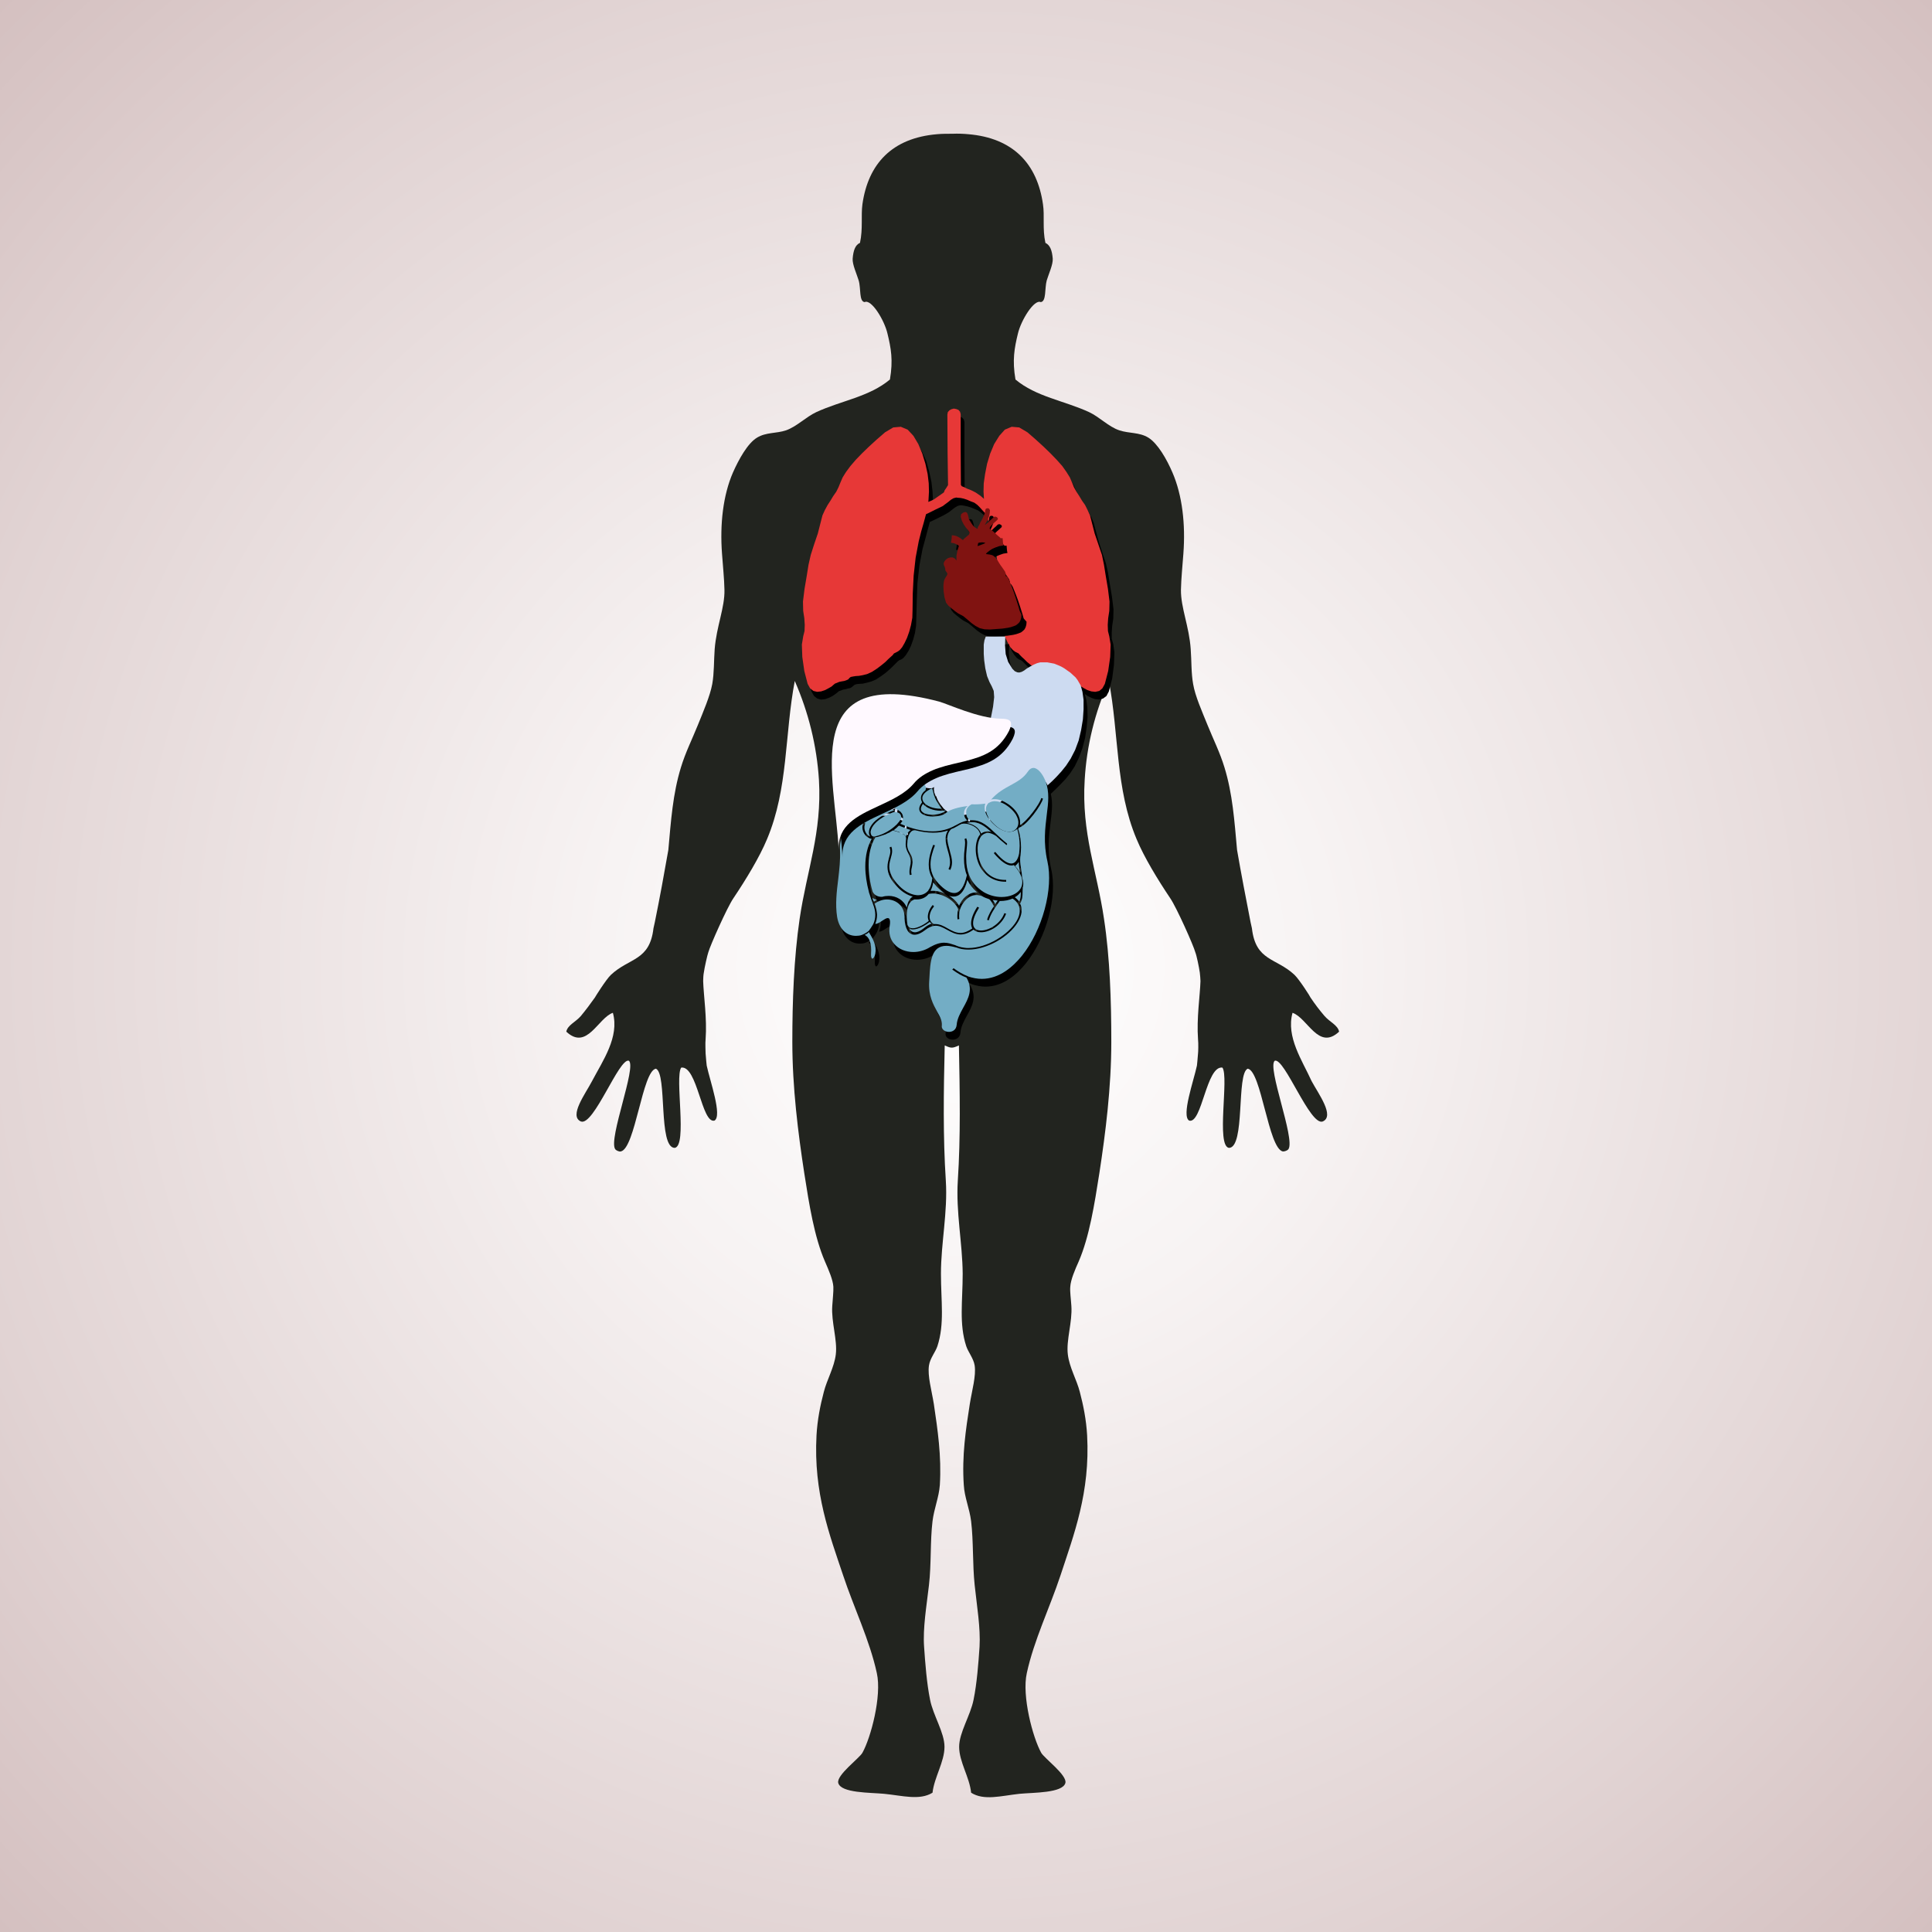 <svg xmlns="http://www.w3.org/2000/svg" viewBox="-255.8 -60.7 871 871"><rect x="-255.8" y="-60.7" width="871" height="871" fill="#333333" stroke="none"/><radialGradient id="a" cx="179.659" cy="374.757" r="712.321" gradientUnits="userSpaceOnUse"><stop offset="0" stop-color="#fff"/><stop offset=".232" stop-color="#f7f3f3"/><stop offset=".65" stop-color="#e1d3d3"/><stop offset="1" stop-color="#ccb4b4"/></radialGradient><path fill="url(#a)" d="M-255.8-60.7h871v871h-871z"/><path d="M326.9 395.9c6.8 2.3 11.7 17.2 21 8.5-.6-3-4.2-4.3-6.6-7.1-2.4-2.8-4.2-5.2-6.3-8.3.1-.1-5-8.1-7.2-10.2-8.3-7.8-17.5-6.1-19.2-21l-.6-2.7c-2.1-10.8-4.2-21.6-6.1-32.6-1.2-13.2-2-25.3-5.7-37.3-2-6.6-5.1-12.8-7.6-19-2.5-6.2-5.6-13.1-6.5-18.5-.9-4.9-.7-10.5-1.1-15.8-.7-10.2-4.5-18.7-4.4-26.7.1-5.1.7-10.7 1.1-16.3 1-13.3-.5-26.3-4.9-36.5-2.6-6.1-6.7-13.2-10.9-15.8-4.1-2.5-8.6-1.8-13.1-3.3-4.8-1.6-8.9-6-13.6-8.2-11.3-5.2-23.9-6.9-33.2-14.7-1.5-8.7-.5-14.1 1.1-20.7 1.4-6 7.3-15.6 10.3-14.2 2.6-.3 1.7-6.2 2.7-9.8.8-2.7 2.9-7.2 2.7-9.8-.3-3.7-1.2-6.1-3.3-7.1-1.4-6.4-.3-12.2-1.1-17.4-2.6-18.3-13.5-29.9-33.7-31.6-2.2-.2-4.6-.3-7-.2-2.4 0-4.8 0-7 .2-20.3 1.7-31.1 13.3-33.7 31.6-.7 5.2.3 11-1.1 17.4-2.1.9-3 3.4-3.3 7.1-.2 2.6 1.9 7.1 2.7 9.8 1.1 3.6.1 9.5 2.7 9.8 3-1.5 8.9 8.1 10.3 14.2 1.6 6.6 2.6 12 1.1 20.7-9.3 7.8-21.9 9.5-33.2 14.7-4.7 2.2-8.8 6.5-13.6 8.2-4.4 1.5-9 .8-13.1 3.3-4.2 2.5-8.2 9.7-10.9 15.8-4.4 10.2-5.9 23.1-4.9 36.5.4 5.7 1 11.2 1.1 16.3.2 8-3.6 16.5-4.4 26.7-.4 5.3-.2 10.8-1.1 15.8-1 5.4-4 12.3-6.5 18.5-2.5 6.2-5.6 12.4-7.6 19-3.7 12-4.5 24.1-5.7 37.3-1.9 10.9-3.9 21.8-6.1 32.6l-.6 2.7c-1.7 14.8-10.9 13.2-19.2 21-2.2 2.1-7.2 10.1-7.2 10.2-2.2 3.1-4 5.5-6.3 8.3-2.4 2.8-6 4.1-6.6 7.1 9.3 8.7 14.3-6.2 21-8.5 3 10.9-4.5 21.5-9.4 30.8-2.9 5.6-10.6 15.8-5 18.2 5.8 2.1 17.2-28.8 21.6-27.4 3.6 2.7-9.2 35-6.2 39.8.4.7 1.9 1.3 2.6 1.1 6.5-1.4 9.7-36.4 15.8-37.3 5.2 2.2.9 35.7 8.5 35.7 5.8-1-.1-31.8 2.9-36.2 7.3-1 9.2 25.4 15 23.9 3.6-2.1-2-17.8-3.5-24.8 0 0-.4-3.7-.5-5.5 0-.6-.2-4.8 0-6.3.7-9.5-.9-19.7-1.1-26.3 0-1 .1-2.9.3-3.8.3-2.3 1.6-8 2-9.1.8-3 8.5-20.3 11.3-24.4 5.7-8.5 11.8-18.5 15.2-26.7 9.6-22.8 7.9-47.2 12.5-71.3 6.2 14.2 9.9 29.1 10.9 44.6 1.4 23.9-5.5 40.8-8.7 62.6-2.6 17.7-3.3 37.3-3.3 55.5 0 20.5 2.6 41.1 5.4 59.3 2.2 14.1 4.5 28.6 9.3 39.7 1.7 3.9 3.6 8.2 3.8 11.4.1 2.2-.3 5.5-.5 8.7-.5 7.1 2.4 15.4 1.6 21.8-.7 5.8-4 11.4-5.4 16.9-1.6 6.1-2.9 12.5-3.3 19.6-1.4 25.9 5.9 44.9 12 63.1 4.8 14.5 12 29.3 15.2 44.1 2.3 10.3-2.7 29.1-6.5 35.9-1.3 2.4-11.8 10.1-10.9 13.6 1.2 4.6 14.4 4.3 20.7 4.9 8.2.8 16 3.1 21.8-.5.8-7 5.4-13.9 5.4-20.7 0-6.4-5.1-14.1-6.5-21.2-1.5-7.4-2.2-16.6-2.7-23.9-.6-8.4 1.1-18.3 2.2-27.8s.5-19.7 1.6-28.8c.7-5.7 2.9-10.8 3.3-16.3.8-13.1-1-25-2.7-36.5-1-6.3-2.9-12.6-2.2-17.4.5-3.3 2.9-6 3.8-8.7 3.3-10.1 1.6-20.3 1.6-32.7 0-13.7 3.1-27.8 2.2-41.9-1.3-19.7-1-40.2-.5-61 1.5.7 2.3 1 3.2 1 .8 0 1.7-.3 3.2-1 .4 20.7.8 41.3-.5 61-.9 14.1 2.1 28.2 2.2 41.9 0 12.4-1.7 22.6 1.6 32.7.9 2.7 3.3 5.5 3.8 8.7.7 4.8-1.2 11.1-2.2 17.4-1.8 11.5-3.6 23.3-2.7 36.5.3 5.5 2.6 10.6 3.3 16.3 1.1 9.1.6 19.3 1.6 28.8s2.7 19.3 2.2 27.8c-.5 7.4-1.2 16.6-2.7 23.9-1.4 7.1-6.5 14.8-6.5 21.2 0 6.8 4.7 13.7 5.4 20.7 5.8 3.7 13.5 1.4 21.8.5 6.3-.6 19.5-.3 20.7-4.9.9-3.5-9.6-11.2-10.9-13.6-3.8-6.8-8.8-25.6-6.5-35.9 3.2-14.8 10.4-29.6 15.2-44.1 6-18.3 13.4-37.3 12-63.1-.4-7.1-1.7-13.5-3.3-19.6-1.4-5.5-4.7-11-5.4-16.9-.8-6.4 2.1-14.6 1.6-21.8-.2-3.2-.7-6.5-.5-8.7.2-3.2 2.1-7.6 3.8-11.4 4.8-11.1 7.1-25.7 9.3-39.7 2.8-18.2 5.4-38.8 5.4-59.3 0-18.3-.6-37.8-3.3-55.5-3.2-21.7-10.2-38.7-8.7-62.6.9-15.5 4.6-30.4 10.9-44.6 4.6 24.1 2.9 48.5 12.5 71.3 3.4 8.2 9.5 18.2 15.2 26.7 2.8 4.1 10.5 21.3 11.3 24.4.5 1.1 1.7 6.8 2 9.1.1.9.3 2.9.3 3.8-.2 6.6-1.8 16.8-1.1 26.3.2 1.6.1 5.8 0 6.3-.1 1.8-.5 5.5-.5 5.5-1.5 7-7.1 22.7-3.5 24.8 5.8 1.6 7.7-24.9 15-23.9 3 4.4-2.9 35.1 2.9 36.2 7.5 0 3.3-33.6 8.5-35.7 6.1.9 9.3 35.9 15.8 37.3.7.1 2.2-.4 2.6-1.1 3-4.8-9.8-37-6.2-39.8 4.4-1.4 15.9 29.5 21.6 27.4 5.6-2.4-2-12.6-5-18.2-4.2-9.3-11.6-19.9-8.6-30.8z" fill="#22241f"/><path d="M246.1 229.7l-.7-2.4v-2.8l.2-3 .5-3.3.1-4.2-.7-5.7-1-5.9-.8-5-1-4.4-1.6-4.7-1.6-5-1.5-5.5-.7-2.7-1-2.4-1.2-2.2-1.3-2.1-1.3-2-1.3-1.9-1.1-2-.9-2.2-1-2.3-1.4-2.5-2-2.6-2.5-2.8-2.7-2.9-3.1-3-3.5-3.2-3.8-3.3-3.7-2.2-3.5-.3-3 1.3-2.6 2.8-2.2 3.7-1.8 4.2-1.4 4.7-1 4.6-.5 4.2-.2 3.8.2 3.2-1.6-1.4-2.1-1.5-2-1-1.8-.7-1.5-.7-1-.4-.4-.7-.1-16.5v-15.3l-.3-1.1-.7-.8-.9-.4-1.2-.2-1.1.3-.9.4-.7.9-.2 1.1.2 17.3.2 14.5-.9 1.3-.6 1-.3.7-.2.3-4.4 3.1-1.1.5-1.3.6-.2.1.1-1 .3-3.6-.2-3.8-.5-4.2-1-4.6-1.3-4.7-1.9-4.2-2.2-3.7-2.6-2.8-3-1.3-3.4.3-3.8 2.2-3.8 3.3-3.4 3.2-3.1 3-2.8 2.9-2.5 2.8-1.9 2.6-1.5 2.5-1 2.3-.9 2.2-1.1 2-1.3 1.9-1.3 2-1.3 2.1-1.2 2.2-1 2.4-.7 2.7-1.5 5.5-1.6 5-1.6 4.7-.9 4.4-.9 5-1 5.9-.7 5.7.2 4.2.4 3.3.3 3-.1 2.8-.6 2.4-.6 3.7.2 5.6.8 6.2 1.5 5.8 1.2 2.1 1.4 1.1 1.7.5 1.9-.2 1.7-.6 1.6-.8 1.3-.9.9-.7.7-.6.9-.3 1-.4 1.1-.2 1.1-.3 1-.2.8-.5.6-.5.6-.5 1-.3 1.1-.1 1.6-.1 1.7-.4 1.9-.5 2.2-.9 2.3-1.5 2.2-1.6 1.6-1.4 1.3-1.2 1-1 .9-.9.7-.7.7-.5.8-.3 1-.7 1.1-1.3 1.2-1.9 1.1-2.3 1-2.8.8-3 .5-3.3.1-3.5.2-7.5.3-8.1.9-8 1.4-7.4 1.2-4.4 1-3.8 1-3.7.1-.3 1.1-.5 1.7-.8 1.8-.9 1.6-.8 1.4-.8 1-.6 1.4-1.1 1.3-1 1.2-.7 1.1-.3h.8l1.2.2 1.4.3 1.6.5 1.5.6 1.6.7 1.4 1 1.1 1 1.8 2.1 1.3 1.2.1.2 1 3.7 1 3.8 1.2 4.4 1.4 7.4.9 8 .3 8.1.2 7.5.1 3.5.5 3.3.8 3 1.1 2.8 1 2.3 1.2 1.9 1.1 1.3 1 .7.8.3.7.5.7.7.9.9 1 1 1.3 1.2 1.7 1.4 2.1 1.6 2.3 1.5 2.2.9 1.9.5 1.8.4 1.5.1 1.2.1.9.3.6.5.6.5.8.5 1 .2 1.1.3 1.1.2 1 .4.9.3.7.6.9.7 1.3.9 1.6.8 1.7.6 1.9.2 1.7-.5 1.5-1.1 1.1-2.1 1.5-5.8.8-6.2.2-5.6z"/><path fill="#e73837" d="M244.3 226.2l-.6-2.4-.1-2.8.2-3 .5-3.3.1-4.2-.7-5.7-1-5.9-.8-5-.9-4.4-1.6-4.7-1.7-5-1.4-5.5-.7-2.7-1.1-2.4-1.1-2.2-1.4-2-1.2-2-1.3-2-1.1-2-.9-2.2-1-2.3-1.5-2.4-1.9-2.7-2.5-2.8-2.8-2.9-3.1-3-3.5-3.2-3.8-3.3-3.7-2.2-3.4-.3-3.1 1.3-2.5 2.8-2.3 3.7-1.8 4.3-1.4 4.6-.9 4.6-.6 4.2-.1 3.8.2 3.2-1.6-1.4-2.2-1.5-2-1-1.8-.7-1.4-.7-1-.4-.4-.6-.1-16.6V126l-.3-1.1-.7-.8-1-.4-1.1-.2-1.1.3-.9.5-.7.8-.2 1.1.1 17.3.2 14.5-.8 1.3-.7 1-.3.8-.1.2-4.4 3.1-1.2.6-1.2.5-.2.1.1-1 .2-3.6-.1-3.8-.5-4.2-1-4.6-1.4-4.6-1.8-4.3-2.2-3.7-2.6-2.8-3.1-1.3-3.4.3-3.7 2.2-3.8 3.3-3.5 3.2-3.1 3-2.8 2.9-2.4 2.8-2 2.7-1.5 2.4-1 2.3-.9 2.2-1 2-1.4 2-1.2 2-1.3 2-1.2 2.2-1.1 2.4-.7 2.7-1.4 5.5-1.7 5-1.5 4.7-1 4.4-.8 5-1 5.9-.7 5.7.1 4.2.5 3.3.2 3-.1 2.8-.6 2.4-.6 3.7.2 5.6.9 6.3 1.5 5.8 1.1 2 1.5 1.2 1.7.4 1.8-.2 1.8-.6 1.5-.8 1.4-.8.9-.8.6-.5 1-.4 1-.4 1-.2 1.2-.2.9-.3.9-.4.5-.6.6-.5 1-.2 1.2-.2 1.5-.1 1.7-.3 2-.5 2.2-1 2.3-1.5 2.1-1.6 1.7-1.4 1.2-1.2 1.1-1 .9-.8.6-.8.8-.4.8-.4 1-.7 1.1-1.3 1.1-1.9 1.1-2.3 1-2.8.8-3 .6-3.3.1-3.5.1-7.5.4-8 .9-8.1 1.4-7.4 1.1-4.4 1.1-3.8 1-3.7.1-.3 1.1-.5 1.6-.8 1.8-.9 1.7-.8 1.4-.7.9-.7 1.5-1.1 1.2-1 1.2-.7 1.2-.3.7.1 1.3.1 1.4.3 1.5.5 1.6.7 1.6.6 1.4 1 1 1 1.9 2.1 1.3 1.3v.1l1 3.7 1.1 3.8 1.1 4.4 1.4 7.4.9 8.1.4 8 .1 7.5.2 3.5.5 3.3.8 3 1 2.8 1.1 2.3 1.1 1.9 1.2 1.3.9.7.8.4.8.4.7.8.8.8 1.1 1 1.2 1.2 1.7 1.4 2.1 1.6 2.4 1.5 2.1 1 2 .5 1.7.3 1.5.1 1.2.2 1 .2.6.5.6.6.8.4.9.3 1.2.2 1 .2 1 .4 1 .4.6.5 1 .8 1.3.8 1.5.8 1.8.6 1.8.2 1.8-.4 1.4-1.2 1.1-2 1.5-5.8.9-6.3.2-5.6z"/><path d="M205.7 218.1l-.5-1.8-1.1-3.5-1-3-.9-2.4-.8-2-.6-1.5-.6-1-.5-.5h-.4l.1-.2.1-.6-.4-1.2-1.3-1.9-.8-1.1-.7-1.1-.6-1-.7-.9-.7-.8-.9-.6-1.2-.3-1.6-.2-.1-.1.1-.1.3-.4.6-.5.8-.6 1.1-.7 1.4-.6 1.7-.6 1.9-.3-.2-1-.2-2.3-1.6.1h.7l-.1-.2-.3-.3-.6-.5-.7-.6-.7-.7-.7-.6-.7-.6-.5-.4-.4-.2-.2-.3v-.3l.2-.5.4-.5.7-.7 1-.9 1.2-1.1.2-.5-.4-.6-.7-.3-.6.1-.2.1-.4.4-.5.5-.7.6-.7.7-.7.6-.6.5-.4.2 1.2-2.1.7-1.8.3-1.5.1-1.2-.4-.7-.7-.2-.7.2-.3.6-.1 1-.4 1.2-.6 1.3-.6 1.2-.6 1-.4 1-.2.9v.7l-.6-.2-.7-.5-.7-.6-.6-.8-.5-.8-.5-.8-.4-.6-.1-.5-.1-.6-.2-.7-.2-.6-.3-.6-.7-.3-1 .3-.9.7-.2 1.1.5 1.8.8 1.6 1 1.5 1.1 1.3.6 1-.2.8-.5.5-.3.2-.2.2-.6.5-.7.6-.5.6-.1-.1-.3-.2-.5-.4-.6-.4-.7-.4-.9-.4-.9-.2-1-.1-.1 1.5-.3 1.9h.3l.5.1.5.1.6.2.6.3.6.3.5.4-.2.6-.5 1.7-.4 2.1v2.2l-.7-.9-1-.5h-1.1l-1 .3-.9.6-.7.8-.4.9.1.9.3.5.3 1 .1.9.5.7.3.4.1.5-.2.6-.4.6-.5.8-.4.9-.2 1.2-.1 1.5.1 2.2.4 2.7.7 2.4 1 1.3.2.2.5.4.8.7.9.7 1 .8 1 .7.9.5.6.3.9.5 1.1.9 1.3 1.1 1.4 1.2 1.7 1.2 1.9 1 2.1.5 2.5.1 1.3-.1 1.4-.1 1.4-.1 1.4-.1 1.4-.2 1.3-.2 1.3-.3 1.2-.4 1-.4.9-.7.7-.7.5-1 .3-1.1.1-1.3-1.3-1.5zm-12.9-31.5zm-6.1 2.4l.3-1.4.6-.2 1.2-.1.9.1.5.2h.1l-1.4.6-1.3.5-.9.3z"/><path d="M203.9 214.7l-.5-1.8-1.1-3.5-1-3-.9-2.4-.8-2-.6-1.5-.6-1-.5-.5h-.4l.1-.2.1-.6-.4-1.2-1.3-1.9-.8-1.1-.7-1.1-.6-1-.7-.9-.7-.8-.9-.6-1.2-.3-1.6-.2-.1-.1.1-.1.3-.4.6-.5.8-.6 1.1-.7 1.4-.6 1.7-.6 1.9-.3-.2-1-.2-2.3-1.6.1h.7l-.1-.2-.3-.3-.6-.5-.7-.6-.7-.7-.7-.6-.7-.6-.5-.4-.4-.2-.2-.3v-.3l.2-.5.4-.5.7-.7 1-.9 1.2-1.1.2-.5-.4-.6-.7-.3-.6.1-.2.1-.4.4-.5.5-.7.6-.7.7-.7.6-.6.5-.4.2 1.2-2.1.7-1.8.3-1.5.1-1.2-.4-.7-.7-.2-.7.2-.3.6-.1 1-.4 1.2-.6 1.3-.6 1.2-.6 1-.4 1-.7 1.1v.7l-.6-.2-.7-.5-.7-.6-.6-.8-.5-.8-.5-.8-.4-.6-.1-.5-.1-.6-.2-.7-.2-.6-.3-.6-.7-.3-1 .3-.9.7-.2 1.1.5 1.8.8 1.6 1 1.5 1.1 1.3.6 1-.2.8-.5.5-.3.2-.2.2-.6.5-.7.6-.5.6-.1-.1-.3-.2-.5-.4-.6-.4-.7-.4-.9-.4-.9-.2-1-.1-.1 1.5-.3 1.9h.3l.5.1.5.1.6.2.6.3.6.3.5.4-.2.6-.5 1.7-.4 2.1v2.2l-.7-.9-1-.5h-1.1l-1 .3-.9.6-.7.8-.4.9.1.9.3.5.3 1 .1.9.5.7.3.4.1.5-.2.6-.4.6-.5.8-.4.9-.2 1.2-.1 1.5.1 2.2.4 2.7.7 2.4 1 1.3.2.2.5.4.8.7.9.7 1 .8 1 .7.9.5.6.3.9.5 1.1.9 1.3 1.1 1.4 1.2 1.7 1.2 1.9 1 2.1.5 2.5.1 1.3-.1 1.4-.1 1.4-.1 1.4-.1 1.4-.2 1.3-.2 1.3-.3 1.2-.4 1-.4.9-.7.7-.7.5-1 .3-1.1.1-1.3-.8-1.7zm-12.8-31.6zm-6.2 2.4l.3-1.4.6-.2 1.2-.1.9.1.5.2h.1l-1.4.6-1.3.5-.9.3z" fill="#801311"/><path d="M199.2 229.8h-8.9l-.5 1.6-.3 2-.1 2v2.2l.2 2.9.6 3.6.8 3.5 1 2.6 1.1 2 .8 2.1.3 2.8-.6 4.3-.8 4.5-.7 3.7-.5 3.2-.4 2.7-.2 1.3-.3 1.4-.4 1.3-.5 1.4-.6 1.3-.8 1.3-1 1.2-1.2 1.2-1.3 1-1.2.8-1.1.7-1.1.4-1.1.3-1 .2h-5.6l-.6.2-.5.2-.4.2-.5.3-.4-.1-.4-.4-.3-.4-.2-.3-.2-.4-.4-.6-.7-.6-.6-.7-1-.7-1.2-.5-1.4-.6-1.7-.4-2-.1h-2.1l-2.3.2-2.3.5-2.1.9-2.1 1.2-1.9 1.6-1.7 1.9-1.5 2.4-1.3 2.7-.9 3.3-.5 4 .1 4.5.7 5.4 1.5 6.2h10.5l-.7-3.6-.4-3.4-.2-3.3.2-3.3.4-1.9.4-1.8.7-1.6.8-1.3 1.1-1 1.2-.7 1.4-.1 1.8.4.7.2.7.2.8.1.7.1h.6l.6-.2.5-.2.4-.2-.2 1.1.3 1.3.4 1.4.7 1.4.7 1.3.9 1.3.7 1 .8.8.7.7 1.1.8 1.2.9 1.5.8 1.5.8 1.8.7 1.7.7 1.8.5 1.1.2 1.2.1 1.4.2 1.6.1h1.7l1.8-.1 1.8-.2 1.9-.3 2-.4 2-.5 2-.7 1.9-.8 1.9-1.1 1.8-1.3 1.8-1.4 1.5-1.6 2.9-3.2 2.6-2.7 2.4-2.3 2.2-2.1 2.1-2.1 2.2-2.3 2.1-2.6 2.1-3.2 1.9-3.9 1.6-4.4 1.2-4.6.7-4.8.4-4.5-.1-4.3-.5-3.7-.8-2.8-.6-1.2-.8-1.2-.9-1.2-1.1-1.1-1.2-1.1-1.3-1-1.5-.9-1.4-.8-1.5-.7-1.6-.6-1.6-.3-1.6-.3-1.5-.1-1.6.1-1.5.4-1.4.6-1.7.9-1.4.9-1.3.8-1.1.7-1 .3-1-.1-1-.5-1.2-1.1-1.8-3.1-1.1-3.5-.4-3.9.2-4z"/><path fill="#cddbf1" d="M197.4 226.3h-8.8l-.6 1.7-.3 1.9v4.2l.2 2.9.5 3.6.8 3.5 1.1 2.7 1 1.9.9 2.1.2 2.8-.5 4.3-.9 4.6-.7 3.7-.4 3.1-.4 2.7-.3 1.3-.3 1.4-.4 1.4-.5 1.3-.6 1.3-.8 1.3-1 1.2-1.1 1.2-1.3 1-1.2.8-1.2.7-1.1.4-1.1.3-.9.2-.8.1h-.9l-.8-.1h-2.4l-.7.1-.7.1-.5.2-.3.2-.5.3-.5-.1-.4-.3-.2-.4-.2-.3-.3-.5-.4-.6-.6-.6-.7-.7-.9-.6-1.2-.6-1.4-.5-1.7-.4-2.1-.2h-2.1l-2.2.2-2.3.5-2.2.9-2.1 1.2-1.8 1.6-1.7 2-1.5 2.3-1.3 2.8-1 3.2-.4 4 .1 4.5.7 5.4 1.4 6.2h10.5l-.6-3.5-.5-3.5-.2-3.3.3-3.3.3-1.9.5-1.8.7-1.5.8-1.4 1-1 1.2-.6 1.5-.2 1.7.4.8.2.7.2.7.1.7.1h.7l.6-.1.5-.3.3-.2-.1 1.1.2 1.4.5 1.3.7 1.4.7 1.3.8 1.3.8 1 .7.9.8.7 1 .8 1.3.8 1.4.8 1.6.9 1.7.7 1.7.6 1.9.5 1.1.2 1.2.1 1.4.2 1.5.1h1.8l1.7-.1 1.9-.2 1.9-.2 2-.5 2-.5 1.9-.7 2-.8 1.9-1.1 1.8-1.2 1.7-1.4 1.6-1.7 2.8-3.2 2.6-2.7 2.4-2.3 2.3-2.1 2.1-2.1 2.1-2.3 2.1-2.6 2.1-3.2 2-3.9 1.6-4.3 1.1-4.7.8-4.8.3-4.5v-4.3l-.5-3.6-.8-2.9-.7-1.2-.7-1.2-.9-1.2-1.2-1.1-1.2-1.1-1.3-.9-1.4-1-1.4-.8-1.6-.7-1.5-.6-1.6-.3-1.6-.3h-3.1l-1.5.4-1.4.6-1.7.9-1.5.9-1.2.9-1.1.6-1.1.3-.9-.1-1.1-.5-1.1-1.1-1.9-3.1-1.1-3.5-.3-3.9.1-4z"/><path d="M183.3 312.6h1c4.2 0 7.1 2.8 10.5 6 1.6 1.5 3.2 3 5.1 4.5l-.1.4.3-.3-.2.3-.2.3-.1-.1c-.2-.1-.4-.3-.6-.5-1.5-1.2-2.8-2.3-4-3.5-1.4-.9-2.6-1.4-3.7-1.4-1 0-1.9.4-2.7 1.1l-.1.1c-2.3 2.6-2.5 8.1-.5 12.6 1.2 2.8 4.3 7.4 11.1 7.4h.4v.8h-.4c-5.3 0-9.7-2.9-11.9-7.9-2.1-4.8-1.8-10.6.6-13.5-.8-3.4-5-4.8-7.1-4.8-.4 0-.7 0-.9.1h-.1v-.1c-.7.3-1.5.7-2.3 1.2 0 0-.1 0-.1.1h-.1c-.8.5-1.6.9-2.5 1.2-1.2 1.2-1.7 2.6-1.7 4.3 0 1.6.5 3.3 1 5.1.5 1.8 1.1 3.7 1.1 5.5 0 1.3-.3 2.5-.8 3.5l-.4-.2-.4-.2c.5-.9.7-2 .7-3.1 0-1.7-.5-3.5-1-5.2-.5-1.8-1-3.6-1-5.3 0-1.4.3-2.6 1.1-3.8-2.1.7-4.3 1-6.7 1-2.6 0-5.3-.4-8.1-1.1h-.3c-2.3 0-3 3.3-3.2 4.7v.4c0 .4-.1.9-.1 1.4 0 .8.1 2.1 1.1 3.6.9 1.4 1.3 2.7 1.3 4 0 .9-.2 1.7-.3 2.5-.2.7-.3 1.4-.3 2.1 0 .5.1.9.2 1.3l-.4.1-.4.1c-.2-.5-.2-1-.2-1.6 0-.8.2-1.6.3-2.3.2-.7.3-1.5.3-2.3 0-1.2-.4-2.3-1.1-3.6-.8-1.4-1.2-2.7-1.2-4.1 0-.5.1-1 .1-1.5 0-.4.1-.7.1-1 0-1.2-.5-2.4-6-3.7l-1.5.9c-.1.1-.3.2-.5.2l-1.2.6c-.2.1-.4.2-.6.2-.4.2-.8.3-1.2.4-.2.1-.3.1-.5.2-.6.2-1.1.3-1.7.5h-.6c-2 3.2-3.1 7.5-3.1 12.5 0 3.9.6 8.1 1.8 12.1.6 1.3 2 2.2 3.6 2.3h.8c.9-.3 1.9-.4 2.9-.4 3.3 0 6.7 1.8 8.1 5.3.4-2.4 1.2-4.1 2.7-5-2.3-.6-4.6-2-6.5-3.9-3.4-3.4-4.9-6.4-4.9-9.5 0-1.5.4-2.9.7-4.1.3-1 .6-2 .6-2.9 0-.6-.1-1.2-.4-1.7l.4-.2.4-.2c.3.6.4 1.3.4 2 0 1-.3 2.1-.6 3.1-.3 1.2-.7 2.4-.7 3.9 0 2.8 1.5 5.7 4.7 8.9 2.1 2.1 4.8 3.6 7.2 3.9.3 0 .5.1.7.1h.3c1.9 0 3.5-.7 4.7-2.1v-.1c1-1.3 1.6-3.2 1.8-5.5-1.1-1.9-1.6-3.9-1.6-6.1 0-3.1 1-6.3 2-8.9l.4.1.4.1c-1 2.6-2 5.6-2 8.6 0 2.1.5 4 1.5 5.8.5.8 1 1.6 1.7 2.3.1.1.2.2.3.4 2.8 3 5.2 4.4 7.2 4.4 2.6 0 4.5-2.7 5.7-8-.9-2.2-1.3-4.7-1.3-7.5 0-1.6.1-3.1.3-4.5.1-1 .2-1.9.2-2.7 0-.8-.1-1.3-.3-1.6l.4-.2.4-.2c.2.5.4 1.1.4 2 0 .8-.1 1.7-.2 2.8-.1 1.3-.3 2.8-.2 4.4 0 2.8.4 5.2 1.3 7.4.9 2.3 2.3 4.3 4.3 6 .7.6 1.5 1.2 2.3 1.7 2.4 1.4 5.2 2.2 8 2.2 3.7 0 6.9-1.3 8.4-3.5 1.1-1.6 1.3-3.6.5-5.8-.6-1.6-1.7-3.3-3.3-5.1-.3.1-.7.2-1.1.2-2.2 0-4.8-1.9-7.9-5.5l.2-.4.3-.3-.2.4.3-.3.1.1c3.5 4.2 5.8 5.1 7.1 5.1 2.4 0 3.3-3 3.6-4.8v-.3c.1-.9.2-1.9.2-2.9v-.1c0-2.5-.4-5.2-1.1-7.5-.9.8-2.1 1.3-3.5 1.3-2.4 0-5-1.3-7.5-3.8l-.2-.2c-2.3-2.3-3.5-4.8-3.5-6.9 0-.6.1-1.3.3-1.8-2.2.3-4.3.4-6.1.3-1.5.7-2.5 2-2.5 3.4-.1 2 .6 3.1 1.8 3.8z"/><path d="M188.3 318.6c.9-.6 1.8-1 2.9-1 .5 0 1.1.1 1.7.3-3.1-2.8-5.8-4.8-9.6-4.4l-1.5.3c2.5.4 5.5 2 6.5 4.8z"/><path d="M218.1 331.1c-1.9-8.4-1-15-.3-20.9.7-5.5 1.3-10.2-.5-15.1-1.4-3.6-3.6-6.1-5.5-6.1-.9 0-1.7.5-2.4 1.5-2.1 3.2-5 4.7-7.9 6.3-2.9 1.6-5.9 3.2-8.8 6.5.5-.2 1.1-.2 1.7-.2 1.9 0 3.9.8 6 2.2.1.1.2.2.3.2 4.5 3.3 5.5 6.9 5 9.3 3.1-1.6 9.1-9.7 9.6-12.2l.4.1.4.1c-.5 2.7-7.3 12.2-10.8 13.1-.1.2-.2.4-.4.6.9 2.6 1.3 5.5 1.3 8.3 0 1.1-.1 2.2-.2 3.2v.2c-.1.6-.2 1.3-.2 2 0 1.6.2 3.1.5 4.7.2 1.1.3 2.3.4 3.5.6 1.7.7 3.4.2 4.8h.1c-.1.6-.1 1.2-.1 1.8 0 1.7-.1 3.5-1.1 5.1v.1c1.2 2.4.8 5.3-1 8.3-4.1 6.8-14.1 12.4-22.3 12.4-2 0-3.9-.3-5.6-1h-.1c-1.5-.4-2.9-.7-4.2-.7-6.9 0-7.3 7-7.7 14.5l-.1 1.6c-.4 6.5 1.9 10.4 3.6 13.6 1.3 2.2 2.3 4.2 2.1 6.3-.1.7.1 1.2.5 1.7.6.7 1.6 1.1 2.7 1.1 1.5 0 3.3-.8 3.5-3.2.2-2.7 1.6-5.2 2.9-7.6 2.4-4.3 4.6-8.4 1.5-13.7-2-.7-4-1.9-6.1-3.4 0 0-.1 0-.1-.1-.1 0-.1-.1-.2-.1l.3-.3.3-.3c2.2 1.6 4.3 2.8 6.4 3.6l.1.1c2.1.7 4.2 1.1 6.2 1.1 8.1 0 14.3-5.7 18.1-10.4 9.4-11.6 14.4-30.3 11.5-42.6z"/><path d="M203.5 333.2c.9 1 1.6 2 2.2 2.9 0-.3-.1-.7-.1-1-.2-1.2-.4-2.5-.4-3.7-.5.8-1.1 1.4-1.7 1.8z"/><path d="M151.6 308.5c.1.1.2.1.3.2l.1.1c.1 0 .1.1.1.1l.1.1s.1.1.1.2l.2.2c.1.1.1.2.2.3 0 .1.1.2.1.2.1.1.1.2.1.4 0 .1.1.1.1.2 0 .2.1.3.1.5v.8c0 .2-.1.4-.2.7v.1c-.1.2-.2.5-.3.7l-.1.1c-.2.3-.4.5-.6.8 5.2 2.3 10.1 3.4 14.5 3.4 3.8 0 7.2-.9 10.2-2.6.1 0 .2-.1.2-.1.6-.3 1.2-.6 1.7-.9 1.2-.6 2.4-1 3.5-1.3h-.1.2c-1-.8-1.5-2-1.5-3.2 0-1.3.6-2.4 1.6-3.3-3.8.4-8.1 1.6-9.6 3-1.2 1.1-3.6 1.7-6.1 1.7-2.9 0-5.1-.9-5.8-2.3-.6-1.2-.2-2.5 1-4.1-.3-.6-.5-1.2-.5-1.9 0-1.3.7-2.5 2.1-3.6.2-.9.1-1.7-.4-2.4-.6-.8-1.5-1.3-2.5-1.3-.6 0-1.4.2-2.1 1-2.2 2.7-5.3 4.8-8.6 6.6-.7.8-1 1.8-1 2.8 0 .4.1.8.2 1.1.7.4 1.8 1 2.7 1.7z"/><path d="M139.6 359.4c.6-1.3.9-2.7.9-4.2 0-1.6-.4-3.3-1.1-5v-.1l-.1-.3c-.5-1.1-.9-2.5-1.4-4-.1-.1-.1-.2-.1-.3-.1-.2-.2-.5-.2-.7-1-3.8-1.6-7.7-1.6-11.4 0-4.8 1-9.1 2.9-12.4-2.3-.4-4.2-2.6-4.2-5.2 0-.8.2-1.5.5-2.2l.4.2.4.2c-.3.6-.4 1.2-.4 1.9 0 1.8 1.1 3.4 2.6 4.1 0-.1-.1-.1-.1-.2s-.1-.1-.1-.2c-.1-.2-.2-.5-.3-.8-.4-1.9.8-4.6 4.1-7 1.5-1.1 3.4-2.2 5.8-3.2.3-.1.7-.2 1-.3h.2c.1 0 .3-.1.4-.1l-.9-.3h-.2c-1.9-.6-4.1-.8-6.2-.9-8.8 4.1-17.8 8.3-17.3 19 .2 4.4-.3 8.8-.8 13.1-.7 5.6-1.4 11.4-.5 17.1.9 5.3 4.1 8.5 8.5 8.5.9 0 1.8-.1 2.6-.4 1.3-.5 2.3-1.1 3.2-1.9.6-.8 1.4-1.8 2-3z"/><path d="M150.7 315.4l-.6.6c-.2.2-.4.3-.6.5-.2.2-.4.4-.7.5l-.1.1c3.4.9 5 1.8 5.6 2.9.4-1.2 1.1-2.4 2.2-3-1.5-.5-3-1-4.6-1.7l-.6-.3c-.3.1-.4.2-.6.4z"/><path d="M186.2 344.8c-.1 0-.1 0 0 0-.1 0-.1 0 0 0-.1 0-.1 0 0 0-.1-.1-.1-.1 0 0-.1-.1-.1-.1 0 0-.1-.1-.1-.1 0 0-1.8-1.6-3.1-3.3-4.1-5.3-.2.6-.3 1.2-.5 1.8-1.3 3.8-3.2 5.7-5.7 5.7-.7 0-1.4-.1-2.1-.4 1.9 1.2 3.6 2.7 4.6 4.6v-.2.1c1.3-3.1 4.1-6 7.8-6h.5c-.2 0-.4-.2-.5-.3z"/><path d="M140 349.3c.4-.3.9-.6 1.3-.8-.7-.2-1.4-.5-2-.9.1.4.3.8.4 1.2.1.1.2.3.3.5z"/><path d="M166.5 344.4c1.7 0 3.6.4 5.4 1.2-1.2-.7-2.4-1.8-3.7-3.1-.1-.1-.3-.3-.4-.5-.4-.5-.8-.9-1.2-1.4v.1-.1c-.2 1.5-.6 2.7-1.2 3.8l.2-.1-.1.1c.2.1.6 0 1 0z"/><path d="M171.6 367.8c1.8 0 3.3.6 4.9 1.1l.7.3c.3.1.5.2.8.3.9.3 1.9.5 2.9.6.5.1 1 .1 1.6.1 8.6 0 18.1-6.2 21.6-12 1.2-2 2.3-5 .8-7.7-.5-1-1.4-1.9-2.5-2.6-1.6.7-3.5 1.1-5.6 1.1h-.2l-.4.6c-1.8 2.5-3.7 5.2-4.5 8.1l-.4-.1-.4-.1c.6-2.2 1.8-4.2 3.1-6.2-.3-.4-.5-.8-.7-1.2-.4-.7-.8-1.4-1.4-1.9-1.1-.4-2.3-.8-3.3-1.4-.7-.3-1.5-.4-2.2-.5h-.3c-3.7 0-6.4 3.4-7.4 6.5-.3.9-.4 1.9-.4 2.8 0 .5 0 1 .1 1.5l-.4.1-.4.1c-.1-.5-.1-1.1-.1-1.6 0-1 .1-1.9.4-2.9-1.5-4.1-7.2-7.2-11.4-7.2-.7 0-1.4.1-1.9.2l-.1.1c-1.3 1.6-3.2 2.4-5.3 2.4h-1.1c-2.3.8-3.4 3.3-3.4 7.5v.7c0 .8.1 2 .3 3.2v.1c.5 1 1.2 1.5 2.4 1.5 2.3 0 5.5-1.9 7.2-3.3-.2-.6-.4-1.2-.4-1.9 0-1.8.9-3.8 2.2-5.3l.3.3.3.3c-1.2 1.4-2 3.2-2 4.7s.6 2.6 1.9 3.3h.7c2.1 0 3.9 1 5.6 2 1.8 1 3.6 2 5.7 2 1.7 0 3.4-.7 5.3-2v-.1c-.3-.6-.5-1.4-.5-2.2 0-2 .9-4.5 2.8-7.5l.4.2.4.2c-1.8 2.9-2.7 5.2-2.7 7 0 .9.2 1.6.6 2.1.8 1 2 1.2 3 1.2 3.7 0 8.8-3.1 10.5-7.8l.4.1.4.1c-1.9 5.2-7.3 8.4-11.3 8.4-1.5 0-2.6-.4-3.4-1.2-2.1 1.5-4 2.2-5.8 2.2-2.3 0-4.3-1.1-6.1-2.1-2-1.1-3.8-2.1-5.9-1.8-1.3.2-2.6.8-4 1.9-1.8 1.4-3.4 2.1-4.8 2.1-2.7 0-4.3-2.7-4.5-7.4v-.4l.2-.1h-.2v-.1c-.1-5.4-4.2-7.9-7.9-7.9-2 0-3.9.7-5.6 1.9.7 1.7 1 3.3 1.1 4.9v.2c0 1.4-.3 2.8-.8 4 1 .1 2.2-.8 3.3-1.5.9-.6 1.7-1.1 2.3-1.1.3 0 .6.1.7.3.4.5.5 1.5.2 3.3-.5 3.2.2 6 2.1 8.1 2 2.3 5.1 3.6 8.6 3.6 2.6 0 5.3-.8 7.5-2.2 2.5-1.4 4.5-2 6.4-2z"/><path d="M165.1 358.4c-1.7 1.3-5 3.4-7.6 3.4-.7 0-1.2-.1-1.7-.4.5 1 1.4 1.7 2.6 1.7 1.1 0 2.5-.6 4.1-1.9 0 0 .1 0 .1-.1 1.1-.9 2.2-1.5 3.3-1.9l-.1-.1h.2c-.4-.1-.7-.4-.9-.7z"/><path d="M147.5 305.7c0-.7.1-1.4.4-2-1.5.8-3 1.5-4.5 2.2 1.4.1 2.9.3 4.2.6-.1-.2-.1-.5-.1-.8z"/><path d="M162 305.2c-.7.9-1.2 2.1-.8 3 .6 1.2 2.5 1.9 5 1.9 2.3 0 4.5-.6 5.6-1.5.2-.2.5-.3.7-.5-.9.2-1.8.2-2.5.2-3.3 0-6.4-1.2-8-3.1z"/><path d="M194.6 350.4c.3-.5.7-1 1-1.5l.1-.1c-.8-.1-1.6-.2-2.3-.3.3.4.5.7.7 1.1.2.2.3.5.5.8z"/><path d="M193.7 314c2.4 2.5 4.9 3.8 7.1 3.8 1.9 0 3.4-1 4-2.7.7-2.1-.1-5.5-4.5-8.8-2.6-1.9-4.6-2.3-5.9-2.3-1 0-2 .3-2.7.8l-.1-.1c-.2.3-.4.6-.6.8-.4.6-.6 1.3-.6 2v.1c0 2 1.2 4.3 3.3 6.4z"/><path d="M203.4 347.3c.8.6 1.5 1.3 2 2 .7-1.3.7-2.8.7-4.3v-.1c-.7 1-1.6 1.8-2.7 2.4z"/><path d="M170.4 307.2c-.1-.1-.2-.1-.2-.2-1.3-2-2.9-4.3-3.4-6.8l-.3-1.2c-.1-.3-.2-.6-.3-.8-.3.1-.6.3-.9.4-.6.3-1.1.7-1.6 1-1.2.9-1.9 2-1.9 3 0 .6.2 1.1.5 1.7 1.3 1.9 4.4 3.1 7.7 3.1h.4c.1-.1 0-.2 0-.2z"/><path d="M152 312.4c.1-.2.1-.3.2-.5v-.7c0-.3-.1-.6-.2-.9-.1-.3-.3-.5-.5-.7l-.1-.1c-.1-.1-.1-.1-.2-.1l-.1-.1c-.4-.2-.9-.4-1.5-.4s-1.2.1-1.8.4c-.9.4-1.7.7-2.4 1.1-2.1 1.1-3.7 2.3-4.8 3.4-1.3 1.3-2 2.7-2.2 3.8v.5c0 .2 0 .3.1.5 0 .2.1.4.2.6 0 .1.1.1.1.2l.3.3c.1.1.2.1.2.1.1.1.2.1.3.1h.8c2.3-.5 4.6-1.5 6.7-2.9.8-.6 1.7-1.2 2.4-1.9.4-.3.8-.7 1.1-1.1.2-.2.3-.4.5-.6 0-.1.1-.1.2-.2.2-.3.3-.5.5-.8.1.2.2.1.2 0z"/><path d="M136.5 363.9c-.1 0-.2.1-.2.1l-.6.3c2.2 1 3.2 3.9 2.9 8.5-.1 1.5.3 2 .4 2.1.1.1.1.1.2.1.3 0 1-.7 1.3-2.2.7-3.7-1-6.6-2.9-9.8-.3.5-.7.7-1.1.9z"/><g fill="#73adc5"><path d="M181.6 309.1h1c4.2 0 7.1 2.8 10.5 6 1.6 1.5 3.2 3 5.1 4.5l-.1.4.3-.3-.2.3-.2.3-.1-.1c-.2-.1-.4-.3-.6-.5-1.5-1.2-2.8-2.3-4-3.5-1.4-.9-2.6-1.4-3.7-1.4-1 0-1.9.4-2.7 1.1l-.1.1c-2.3 2.6-2.5 8.1-.5 12.6 1.2 2.8 4.3 7.4 11.1 7.4h.4v.8h-.4c-5.3 0-9.7-2.9-11.9-7.9-2.1-4.8-1.8-10.6.6-13.5-.8-3.4-5-4.8-7.1-4.8-.4 0-.7 0-.9.1h-.1v-.1c-.7.3-1.5.7-2.3 1.2 0 0-.1 0-.1.1h-.1c-.8.5-1.6.9-2.5 1.2-1.2 1.2-1.7 2.6-1.7 4.3 0 1.6.5 3.3 1 5.1.5 1.8 1.1 3.7 1.1 5.5 0 1.3-.3 2.5-.8 3.5l-.4-.2-.4-.2c.5-.9.7-2 .7-3.1 0-1.7-.5-3.5-1-5.2-.5-1.8-1-3.6-1-5.3 0-1.4.3-2.6 1.1-3.8-2.1.7-4.3 1-6.7 1-2.6 0-5.3-.4-8.1-1.1h-.3c-2.3 0-3 3.3-3.2 4.7v.4c0 .4-.1.9-.1 1.4 0 .8.1 2.1 1.1 3.6.9 1.4 1.3 2.7 1.3 4 0 .9-.2 1.7-.3 2.5-.2.7-.3 1.4-.3 2.1 0 .5.1.9.2 1.3l-.4.1-.4.1c-.2-.5-.2-1-.2-1.6 0-.8.2-1.6.3-2.3.2-.7.3-1.5.3-2.3 0-1.2-.4-2.3-1.1-3.6-.8-1.4-1.2-2.7-1.2-4.1 0-.5.1-1 .1-1.5 0-.4.1-.7.1-1 0-1.2-.5-2.4-6-3.7l-1.5.9c-.1.1-.3.2-.5.2l-1.2.6c-.2.1-.4.2-.6.2-.4.2-.8.3-1.2.4-.2.1-.3.1-.5.2-.6.2-1.1.3-1.7.5h-.6c-2 3.2-3.1 7.5-3.1 12.5 0 3.9.6 8.1 1.8 12.1.6 1.3 2 2.2 3.6 2.3h.8c.9-.3 1.9-.4 2.9-.4 3.3 0 6.7 1.8 8.1 5.3.4-2.4 1.2-4.1 2.7-5-2.3-.6-4.6-2-6.5-3.9-3.4-3.4-4.9-6.4-4.9-9.5 0-1.5.4-2.9.7-4.1.3-1 .6-2 .6-2.9 0-.6-.1-1.2-.4-1.7l.4-.2.4-.2c.3.6.4 1.3.4 2 0 1-.3 2.1-.6 3.1-.3 1.2-.7 2.4-.7 3.9 0 2.8 1.5 5.7 4.7 8.9 2.1 2.1 4.8 3.6 7.2 3.9.3 0 .5.1.7.1h.3c1.9 0 3.5-.7 4.7-2.1v-.1c1-1.3 1.6-3.2 1.8-5.5-1.1-1.9-1.6-3.9-1.6-6.1 0-3.1 1-6.3 2-8.9l.4.1.4.1c-1 2.6-2 5.6-2 8.6 0 2.1.5 4 1.5 5.8.5.8 1 1.6 1.7 2.3.1.1.2.2.3.4 2.8 3 5.2 4.4 7.2 4.4 2.6 0 4.5-2.7 5.7-8-.9-2.2-1.3-4.7-1.3-7.5 0-1.6.1-3.1.3-4.5.1-1 .2-1.9.2-2.7 0-.8-.1-1.3-.3-1.6l.4-.2.4-.2c.2.5.4 1.1.4 2 0 .8-.1 1.7-.2 2.8-.1 1.3-.3 2.8-.2 4.4 0 2.8.4 5.2 1.3 7.4.9 2.3 2.3 4.3 4.3 6 .7.6 1.5 1.2 2.3 1.7 2.4 1.4 5.2 2.2 8 2.2 3.7 0 6.9-1.3 8.4-3.5 1.1-1.6 1.3-3.6.5-5.8-.6-1.6-1.7-3.3-3.3-5.1-.3.1-.7.2-1.1.2-2.2 0-4.8-1.9-7.9-5.5l.2-.4.3-.3-.2.4.3-.3.1.1c3.5 4.2 5.8 5.1 7.1 5.1 2.4 0 3.3-3 3.6-4.8v-.3c.1-.9.2-1.9.2-2.9v-.1c0-2.5-.4-5.2-1.1-7.5-.9.8-2.1 1.3-3.5 1.3-2.4 0-5-1.3-7.5-3.8l-.2-.2c-2.3-2.3-3.5-4.8-3.5-6.9 0-.6.1-1.3.3-1.8-2.2.3-4.3.4-6.1.3-1.5.7-2.5 2-2.5 3.4-.1 2 .6 3.1 1.8 3.8z"/><path d="M186.5 315.1c.9-.6 1.8-1 2.9-1 .5 0 1.1.1 1.7.3-3.1-2.8-5.7-4.8-9.6-4.4l-1.5.3c2.6.4 5.6 2 6.5 4.8z"/><path d="M216.4 327.6c-1.9-8.4-1-15-.3-20.9.7-5.5 1.3-10.2-.5-15.1-1.4-3.6-3.6-6.1-5.5-6.1-.9 0-1.7.5-2.4 1.5-2.1 3.2-5 4.7-7.9 6.3-2.9 1.6-5.9 3.2-8.8 6.5.5-.2 1.1-.2 1.7-.2 1.9 0 3.9.8 6 2.2.1.1.2.2.3.2 4.5 3.3 5.5 6.9 5 9.3 3.1-1.6 9.1-9.7 9.6-12.2l.4.1.4.1c-.5 2.7-7.3 12.2-10.8 13.1-.1.2-.2.4-.4.6.9 2.6 1.3 5.5 1.3 8.3 0 1.1-.1 2.2-.2 3.2v.2c-.1.6-.2 1.3-.2 2 0 1.6.2 3.1.5 4.7.2 1.1.3 2.3.4 3.5.6 1.7.7 3.4.2 4.8h.1c-.1.6-.1 1.2-.1 1.8 0 1.7-.1 3.5-1.1 5.1v.1c1.2 2.4.8 5.3-1 8.3-4.1 6.8-14.1 12.4-22.3 12.4-2 0-3.9-.3-5.6-1h-.1c-1.5-.4-2.9-.7-4.2-.7-6.9 0-7.3 7-7.7 14.5l-.1 1.6c-.4 6.5 1.9 10.4 3.6 13.6 1.3 2.2 2.3 4.2 2.1 6.3-.1.7.1 1.2.5 1.7.6.7 1.6 1.1 2.7 1.1 1.5 0 3.3-.8 3.5-3.2.2-2.7 1.6-5.2 2.9-7.6 2.4-4.3 4.6-8.4 1.5-13.7-2-.7-4-1.9-6.1-3.4 0 0-.1 0-.1-.1-.1 0-.1-.1-.2-.1l.3-.3.3-.3c2.2 1.6 4.3 2.8 6.4 3.6l.1.1c2.1.7 4.2 1.1 6.2 1.1 8.1 0 14.3-5.7 18.1-10.4 9.3-11.6 14.3-30.3 11.5-42.6z"/><path d="M201.8 329.7c.9 1 1.6 2 2.2 2.9 0-.3-.1-.7-.1-1-.2-1.2-.4-2.5-.4-3.7-.6.8-1.1 1.4-1.7 1.8z"/><path d="M149.8 305c.1 0 .1 0 0 0 .1.1.2.1.3.2l.1.1c.1 0 .1.1.1.1l.1.1s.1.1.1.2l.2.2c.1.1.1.2.2.3 0 .1.1.2.1.2.1.1.1.2.1.4 0 .1.1.1.1.2 0 .2.1.3.1.5v.8c0 .2-.1.4-.2.7v.1c-.1.2-.2.5-.3.7l-.1.1c-.2.3-.4.5-.6.8 5.2 2.3 10.1 3.4 14.5 3.4 3.8 0 7.2-.9 10.2-2.6.1 0 .2-.1.2-.1.6-.3 1.2-.6 1.7-.9 1.2-.6 2.4-1 3.5-1.3h-.1.2c-1-.8-1.5-2-1.5-3.2 0-1.3.6-2.4 1.6-3.3-3.8.4-8.1 1.6-9.6 3-1.2 1.1-3.6 1.7-6.1 1.7-2.9 0-5.1-.9-5.8-2.3-.6-1.2-.2-2.5 1-4.1-.3-.6-.5-1.2-.5-1.9 0-1.3.7-2.5 2.1-3.6.2-.9.1-1.7-.4-2.4-.6-.8-1.5-1.3-2.5-1.3-.6 0-1.4.2-2.1 1-2.2 2.7-5.3 4.8-8.6 6.6-.7.8-1 1.8-1 2.8 0 .4.1.8.2 1.1.8.5 1.8 1 2.7 1.7z"/><path d="M137.9 355.9c.6-1.3.9-2.7.9-4.2 0-1.6-.4-3.3-1.1-5v-.1l-.1-.3c-.5-1.1-.9-2.5-1.4-4-.1-.1-.1-.2-.1-.3-.1-.2-.2-.5-.2-.7-1-3.8-1.6-7.7-1.6-11.4 0-4.8 1-9.1 2.9-12.4-2.3-.4-4.2-2.6-4.2-5.2 0-.8.2-1.5.5-2.2l.4.2.4.2c-.3.6-.4 1.2-.4 1.9 0 1.8 1.1 3.4 2.6 4.1 0-.1-.1-.1-.1-.2s-.1-.1-.1-.2c-.1-.2-.2-.5-.3-.8-.4-1.9.8-4.6 4.1-7 1.5-1.1 3.4-2.2 5.8-3.2.3-.1.7-.2 1-.3h.2c.1 0 .3-.1.4-.1l-.9-.3h-.2c-1.9-.6-4.1-.8-6.2-.9-8.8 4.1-17.8 8.3-17.3 19 .2 4.4-.3 8.8-.8 13.1-.7 5.6-1.4 11.4-.5 17.1.9 5.3 4.1 8.5 8.5 8.5.9 0 1.8-.1 2.6-.4 1.3-.5 2.3-1.1 3.2-1.9.6-.8 1.3-1.8 2-3z"/><path d="M149 311.9l-.6.6c-.2.2-.4.3-.6.5-.2.2-.4.4-.7.5l-.1.1c3.4.9 5 1.8 5.6 2.9.4-1.2 1.1-2.4 2.2-3-1.5-.5-3-1-4.6-1.7l-.6-.3c-.3.1-.5.3-.6.4z"/><path d="M184.4 341.3s0-.1 0 0c-.1-.1-.1-.1 0 0-1.8-1.6-3.1-3.3-4.1-5.3-.2.6-.3 1.2-.5 1.8-1.3 3.8-3.2 5.7-5.7 5.7-.7 0-1.4-.1-2.1-.4 1.9 1.2 3.6 2.7 4.6 4.6v-.2.1c1.3-3.1 4.1-6 7.8-6h.5c-.1 0-.3-.2-.5-.3z"/><path d="M138.2 345.8c.4-.3.9-.6 1.3-.8-.7-.2-1.4-.5-2-.9.1.4.3.8.4 1.2.2.1.3.3.3.5z"/><path d="M164.8 340.9c1.7 0 3.6.4 5.4 1.2-1.2-.7-2.4-1.8-3.7-3.1-.1-.1-.3-.3-.4-.5-.4-.5-.8-.9-1.2-1.4v.1-.1c-.2 1.5-.6 2.7-1.2 3.8l.2-.1-.1.1c.2.1.6 0 1 0z"/><path d="M169.9 364.3c1.8 0 3.3.6 4.9 1.1l.7.3c.3.1.5.2.8.3.9.3 1.9.5 2.9.6.5.1 1 .1 1.6.1 8.6 0 18.1-6.2 21.6-12 1.2-2 2.3-5 .8-7.7-.5-1-1.4-1.9-2.5-2.6-1.6.7-3.5 1.1-5.6 1.1h-.2l-.4.6c-1.8 2.5-3.7 5.2-4.5 8.1l-.4-.1-.4-.1c.6-2.2 1.8-4.2 3.1-6.2-.3-.4-.5-.8-.7-1.2-.4-.7-.8-1.4-1.4-1.9-1.1-.4-2.3-.8-3.3-1.4-.7-.3-1.5-.4-2.2-.5h-.3c-3.7 0-6.4 3.4-7.4 6.5-.3.9-.4 1.9-.4 2.8 0 .5 0 1 .1 1.5l-.4.1-.4.1c-.1-.5-.1-1.1-.1-1.6 0-1 .1-1.9.4-2.9-1.5-4.1-7.2-7.2-11.4-7.2-.7 0-1.4.1-1.9.2l-.1.1c-1.3 1.6-3.2 2.4-5.3 2.4h-1.1c-2.3.8-3.4 3.3-3.4 7.5v.7c0 .8.1 2 .3 3.2v.1c.5 1 1.2 1.5 2.4 1.5 2.3 0 5.5-1.9 7.2-3.3-.2-.6-.4-1.2-.4-1.9 0-1.8.9-3.8 2.2-5.3l.3.3.3.3c-1.2 1.4-2 3.2-2 4.7s.6 2.6 1.9 3.3h.7c2.1 0 3.9 1 5.6 2 1.8 1 3.6 2 5.7 2 1.7 0 3.4-.7 5.3-2v-.1c-.3-.6-.5-1.4-.5-2.2 0-2 .9-4.5 2.8-7.5l.4.2.4.2c-1.8 2.9-2.7 5.2-2.7 7 0 .9.2 1.6.6 2.1.8 1 2 1.2 3 1.2 3.7 0 8.8-3.1 10.5-7.8l.4.1.4.1c-1.9 5.2-7.3 8.4-11.3 8.4-1.5 0-2.6-.4-3.4-1.2-2.1 1.5-4 2.2-5.8 2.2-2.3 0-4.3-1.1-6.1-2.1-2-1.1-3.8-2.1-5.9-1.8-1.3.2-2.6.8-4 1.9-1.8 1.4-3.4 2.1-4.8 2.1-2.7 0-4.3-2.7-4.5-7.4v-.4l.2-.1h-.2v-.1c-.1-5.4-4.2-7.9-7.9-7.9-2 0-3.9.7-5.6 1.9.7 1.7 1 3.3 1.1 4.9v.2c0 1.4-.3 2.8-.8 4 1 .1 2.2-.8 3.3-1.5.9-.6 1.7-1.1 2.3-1.1.3 0 .6.1.7.3.4.5.5 1.5.2 3.3-.5 3.2.2 6 2.1 8.1 2 2.3 5.1 3.6 8.6 3.6 2.6 0 5.3-.8 7.5-2.2 2.5-1.4 4.5-2 6.4-2z"/><path d="M163.4 354.9c-1.7 1.3-5 3.4-7.6 3.4-.7 0-1.2-.1-1.7-.4.5 1 1.4 1.7 2.6 1.7 1.1 0 2.5-.6 4.1-1.9 0 0 .1 0 .1-.1 1.1-.9 2.2-1.5 3.3-1.9l-.1-.1h.2c-.5-.1-.7-.3-.9-.7z"/><path d="M145.8 302.2c0-.7.1-1.4.4-2-1.5.8-3 1.5-4.5 2.2 1.4.1 2.9.3 4.2.6-.1-.2-.1-.5-.1-.8z"/><path d="M160.3 301.7c-.7.9-1.2 2.1-.8 3 .6 1.2 2.5 1.9 5 1.9 2.3 0 4.5-.6 5.6-1.5.2-.2.5-.3.7-.5-.9.2-1.8.2-2.5.2-3.3 0-6.4-1.2-8-3.1z"/><path d="M192.9 346.9c.3-.5.7-1 1-1.5l.1-.1c-.8-.1-1.6-.2-2.3-.3.3.4.5.7.7 1.1.1.2.3.5.5.8z"/><path d="M192 310.5c2.4 2.5 4.9 3.8 7.1 3.8 1.9 0 3.4-1 4-2.7.7-2.1-.1-5.5-4.5-8.8-2.6-1.9-4.6-2.3-5.9-2.3-1 0-2 .3-2.7.8l-.1-.1c-.2.3-.4.6-.6.8-.4.6-.6 1.3-.6 2v.1c0 2 1.1 4.3 3.3 6.4-.1 0 0 0 0 0z"/><path d="M201.7 343.8c.8.6 1.5 1.3 2 2 .7-1.3.7-2.8.7-4.3v-.1c-.7 1-1.6 1.8-2.7 2.4z"/><path d="M168.6 303.7c-.1-.1-.2-.1-.2-.2-1.3-2-2.9-4.3-3.4-6.8l-.3-1.2c-.1-.3-.2-.6-.3-.8-.3.1-.6.3-.9.4-.6.3-1.1.7-1.6 1-1.2.9-1.9 2-1.9 3 0 .6.2 1.1.5 1.7 1.3 1.9 4.4 3.1 7.7 3.1h.4c.1-.1.1-.1 0-.2z"/><path d="M150.3 308.9c.1-.2.1-.3.2-.5v-.7c0-.3-.1-.6-.2-.9-.1-.3-.3-.5-.5-.7l-.1-.1c-.1-.1-.1-.1-.2-.1l-.1-.1c-.4-.2-.9-.4-1.5-.4s-1.2.1-1.8.4c-.9.4-1.7.7-2.4 1.1-2.1 1.1-3.7 2.3-4.8 3.4-1.3 1.3-2 2.7-2.2 3.8v.5c0 .2 0 .3.1.5 0 .2.1.4.2.6 0 .1.1.1.1.2l.3.3c.1.1.2.1.2.1.1.1.2.1.3.1h.8c2.3-.5 4.6-1.5 6.7-2.9.8-.6 1.7-1.2 2.4-1.9.4-.3.8-.7 1.1-1.1.2-.2.3-.4.5-.6 0-.1.1-.1.2-.2.2-.3.3-.5.5-.8.1.2.1.1.2 0z"/><path d="M134.8 360.4c-.1 0-.2.1-.2.1l-.6.3c2.2 1 3.2 3.9 2.9 8.5-.1 1.5.3 2 .4 2.1.1.1.1.1.2.1.3 0 1-.7 1.3-2.2.7-3.7-1-6.6-2.9-9.8-.4.5-.7.7-1.1.9z"/></g><g><path d="M124 325.8c-.5-10.9 8.4-15.2 17.7-19.5 6-2.8 12.2-5.6 16.1-10.2 2.3-2.8 5.3-4.6 8.5-6v-.1.1c.9-.4 1.9-.8 2.9-1.1h-.1.1c3.8-1.3 8-2.1 12-3.1 7.6-2 14.8-4.3 19.6-13.6 1.8-3.9 1.2-5.5-3.9-5.5-10-.2-23.6-6.6-27.6-7.7-63.4-16.8-46.8 33.6-45.3 66.7z"/><path d="M122.3 322.3c-.5-10.9 8.4-15.2 17.7-19.5 6-2.8 12.2-5.6 16.1-10.2 2.3-2.8 5.3-4.6 8.5-6v-.1.1c.9-.4 1.9-.8 2.9-1.1h-.1.1c3.8-1.3 8-2.1 12-3.1 7.6-2 14.8-4.3 19.6-13.6 1.8-3.9 1.2-5.5-3.9-5.5-10-.2-23.6-6.6-27.6-7.7-63.4-16.8-46.9 33.6-45.3 66.7z" fill="#fff9ff"/></g></svg>
